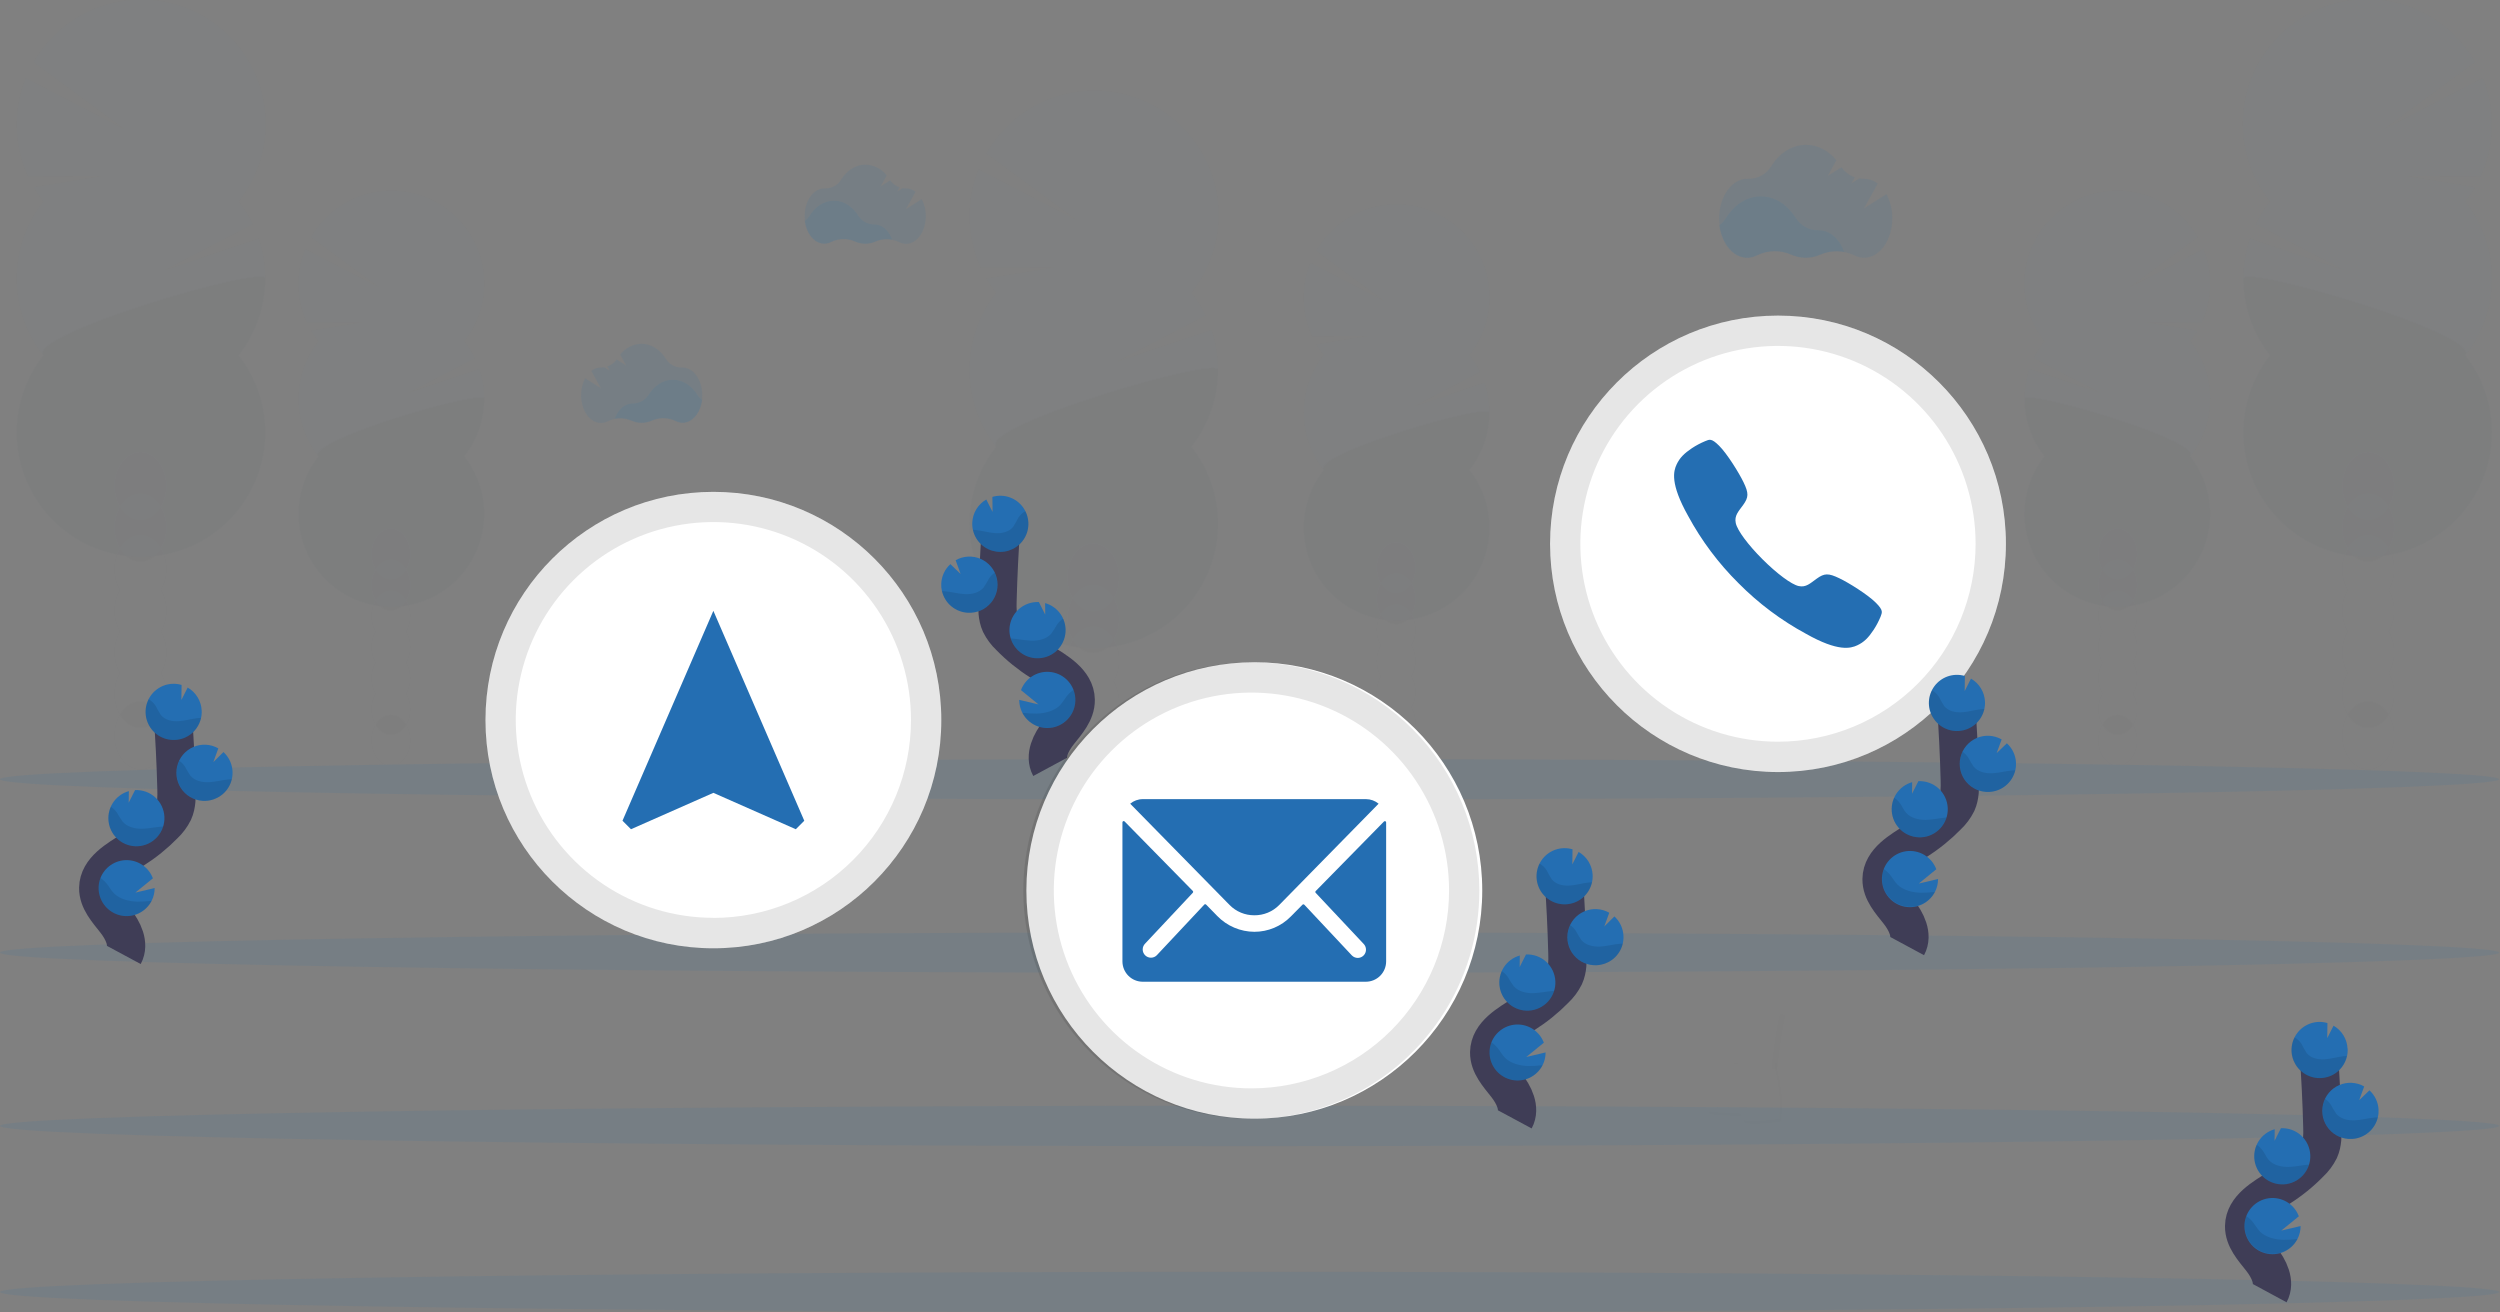 <svg width="261" height="137" viewBox="0 0 261 137" fill="none" xmlns="http://www.w3.org/2000/svg">
<rect x="0" y="0" width="261" height="137" fill="#808080" stroke="none"/>
<g clip-path="url(#clip0)">
<g opacity="0.1">
<path opacity="0.1" d="M114.131 89.87C115.627 89.87 116.84 88.28 116.84 86.318C116.84 84.356 115.627 82.766 114.131 82.766C112.635 82.766 111.422 84.356 111.422 86.318C111.422 88.28 112.635 89.87 114.131 89.87Z" fill="#3F3D56"/>
<path opacity="0.1" d="M116.276 71.122C116.654 70.461 116.849 69.712 116.842 68.95C116.842 66.988 115.628 65.398 114.131 65.398C112.634 65.398 111.412 66.993 111.412 68.955C111.405 69.716 111.601 70.466 111.979 71.126C111.608 71.789 111.412 72.537 111.412 73.297C111.412 74.057 111.608 74.804 111.979 75.467C111.608 76.13 111.412 76.877 111.412 77.638C111.412 78.398 111.608 79.145 111.979 79.808C111.6 80.468 111.405 81.218 111.412 81.979C111.412 83.939 112.626 85.531 114.121 85.531C115.616 85.531 116.833 83.939 116.833 81.979C116.84 81.218 116.645 80.468 116.266 79.808C116.638 79.145 116.833 78.398 116.833 77.638C116.833 76.877 116.638 76.13 116.266 75.467C116.638 74.804 116.833 74.057 116.833 73.297C116.833 72.537 116.638 71.789 116.266 71.126L116.276 71.122Z" fill="#3F3D56"/>
<path opacity="0.1" d="M114.131 68.166C115.627 68.166 116.84 66.576 116.84 64.614C116.84 62.653 115.627 61.062 114.131 61.062C112.635 61.062 111.422 62.653 111.422 64.614C111.422 66.576 112.635 68.166 114.131 68.166Z" fill="#3F3D56"/>
<path opacity="0.1" d="M114.131 63.827C115.627 63.827 116.84 62.237 116.84 60.275C116.84 58.313 115.627 56.723 114.131 56.723C112.635 56.723 111.422 58.313 111.422 60.275C111.422 62.237 112.635 63.827 114.131 63.827Z" fill="#3F3D56"/>
<path opacity="0.1" d="M103.989 30.566C103.618 30.095 103.281 29.598 102.98 29.078L110.098 27.908L102.399 27.965C101.662 26.355 101.261 24.612 101.22 22.841C101.179 21.07 101.499 19.31 102.161 17.668L112.49 23.033L102.968 16.021C103.853 14.462 105.051 13.104 106.486 12.032C107.92 10.959 109.561 10.195 111.305 9.788C113.049 9.382 114.858 9.34 116.618 9.667C118.379 9.994 120.052 10.682 121.535 11.688C123.017 12.694 124.275 13.996 125.23 15.512C126.186 17.028 126.818 18.726 127.086 20.498C127.354 22.271 127.254 24.08 126.79 25.812C126.327 27.544 125.511 29.16 124.393 30.561C124.97 31.295 125.467 32.09 125.874 32.931L116.63 37.75L126.483 34.439C127.176 36.487 127.347 38.676 126.982 40.807C126.616 42.938 125.726 44.944 124.391 46.644C125.897 48.561 126.834 50.863 127.094 53.288C127.355 55.713 126.929 58.163 125.865 60.357C124.801 62.55 123.142 64.4 121.077 65.694C119.012 66.989 116.626 67.675 114.19 67.675C111.754 67.675 109.368 66.989 107.303 65.694C105.238 64.4 103.579 62.55 102.515 60.357C101.451 58.163 101.025 55.713 101.286 53.288C101.546 50.863 102.483 48.561 103.989 46.644C102.189 44.353 101.211 41.523 101.211 38.608C101.211 35.694 102.189 32.864 103.989 30.573V30.566Z" fill="#246EB2"/>
<path opacity="0.1" d="M127.169 38.602C127.173 41.517 126.194 44.349 124.391 46.637C125.897 48.554 126.834 50.857 127.094 53.282C127.355 55.706 126.929 58.156 125.865 60.35C124.801 62.544 123.141 64.394 121.077 65.688C119.012 66.982 116.626 67.668 114.19 67.668C111.754 67.668 109.367 66.982 107.303 65.688C105.238 64.394 103.579 62.544 102.515 60.35C101.451 58.156 101.025 55.706 101.285 53.282C101.546 50.857 102.483 48.554 103.989 46.637C102.249 44.425 127.169 37.143 127.169 38.602Z" fill="black"/>
</g>
<g opacity="0.1">
<path opacity="0.1" d="M145.756 81.376C146.875 81.376 147.782 80.189 147.782 78.723C147.782 77.258 146.875 76.07 145.756 76.07C144.637 76.07 143.73 77.258 143.73 78.723C143.73 80.189 144.637 81.376 145.756 81.376Z" fill="#3F3D56"/>
<path opacity="0.1" d="M147.357 67.369C147.638 66.876 147.784 66.316 147.778 65.748C147.778 64.282 146.871 63.093 145.755 63.093C144.638 63.093 143.729 64.285 143.729 65.748C143.723 66.317 143.869 66.876 144.152 67.369C143.875 67.865 143.729 68.423 143.729 68.991C143.729 69.559 143.875 70.118 144.152 70.613C143.875 71.109 143.729 71.667 143.729 72.235C143.729 72.803 143.875 73.362 144.152 73.858C143.869 74.35 143.723 74.91 143.729 75.478C143.729 76.944 144.636 78.134 145.755 78.134C146.873 78.134 147.778 76.942 147.778 75.478C147.784 74.91 147.638 74.351 147.357 73.858C147.632 73.361 147.777 72.803 147.777 72.235C147.777 71.668 147.632 71.109 147.357 70.613C147.632 70.117 147.777 69.559 147.777 68.991C147.777 68.424 147.632 67.865 147.357 67.369Z" fill="#3F3D56"/>
<path opacity="0.1" d="M145.756 65.158C146.875 65.158 147.782 63.97 147.782 62.505C147.782 61.04 146.875 59.852 145.756 59.852C144.637 59.852 143.73 61.04 143.73 62.505C143.73 63.97 144.637 65.158 145.756 65.158Z" fill="#3F3D56"/>
<path opacity="0.1" d="M145.756 61.915C146.875 61.915 147.782 60.728 147.782 59.262C147.782 57.797 146.875 56.609 145.756 56.609C144.637 56.609 143.73 57.797 143.73 59.262C143.73 60.728 144.637 61.915 145.756 61.915Z" fill="#3F3D56"/>
<path opacity="0.1" d="M138.177 37.062C137.899 36.711 137.647 36.339 137.423 35.951L142.743 35.077L136.989 35.119C136.437 33.916 136.136 32.614 136.104 31.29C136.072 29.967 136.31 28.651 136.804 27.422L144.524 31.434L137.404 26.19C138.07 25.034 138.966 24.027 140.038 23.233C141.11 22.439 142.334 21.875 143.633 21.575C144.932 21.276 146.279 21.248 147.59 21.493C148.9 21.739 150.146 22.252 151.25 23.001C152.354 23.749 153.291 24.718 154.004 25.846C154.717 26.974 155.191 28.237 155.395 29.556C155.598 30.875 155.529 32.223 155.189 33.514C154.85 34.805 154.249 36.012 153.423 37.06C153.853 37.609 154.224 38.203 154.53 38.831L147.626 42.423L154.989 39.949C155.506 41.479 155.634 43.115 155.361 44.707C155.088 46.3 154.422 47.799 153.425 49.069C154.552 50.501 155.253 52.221 155.449 54.034C155.645 55.847 155.328 57.678 154.533 59.318C153.738 60.958 152.498 62.341 150.955 63.309C149.412 64.277 147.628 64.79 145.807 64.79C143.986 64.79 142.202 64.277 140.659 63.309C139.116 62.341 137.876 60.958 137.081 59.318C136.287 57.678 135.969 55.847 136.165 54.034C136.361 52.221 137.062 50.501 138.189 49.069C136.844 47.357 136.113 45.242 136.113 43.064C136.113 40.886 136.844 38.772 138.189 37.06L138.177 37.062Z" fill="#246EB2"/>
<path opacity="0.1" d="M155.498 43.065C155.501 45.243 154.769 47.359 153.422 49.069C154.549 50.501 155.25 52.222 155.446 54.035C155.642 55.847 155.324 57.678 154.53 59.319C153.735 60.959 152.495 62.342 150.952 63.31C149.409 64.278 147.625 64.791 145.804 64.791C143.983 64.791 142.199 64.278 140.656 63.31C139.113 62.342 137.873 60.959 137.078 59.319C136.283 57.678 135.966 55.847 136.162 54.035C136.358 52.222 137.059 50.501 138.186 49.069C136.882 47.417 155.498 41.975 155.498 43.065Z" fill="black"/>
</g>
<g opacity="0.1">
<path opacity="0.1" d="M247.242 80.335C248.738 80.335 249.951 78.744 249.951 76.783C249.951 74.821 248.738 73.231 247.242 73.231C245.746 73.231 244.533 74.821 244.533 76.783C244.533 78.744 245.746 80.335 247.242 80.335Z" fill="#3F3D56"/>
<path opacity="0.1" d="M245.098 61.587C244.72 60.926 244.525 60.176 244.531 59.415C244.531 57.453 245.746 55.863 247.243 55.863C248.74 55.863 249.952 57.453 249.952 59.415C249.959 60.176 249.763 60.926 249.385 61.587C249.757 62.249 249.952 62.997 249.952 63.757C249.952 64.517 249.757 65.264 249.385 65.927C249.757 66.59 249.952 67.337 249.952 68.097C249.952 68.858 249.757 69.605 249.385 70.268C249.764 70.928 249.96 71.678 249.952 72.439C249.952 74.399 248.738 75.991 247.243 75.991C245.748 75.991 244.531 74.399 244.531 72.439C244.524 71.678 244.719 70.928 245.098 70.268C244.727 69.605 244.532 68.858 244.532 68.097C244.532 67.337 244.727 66.59 245.098 65.927C244.727 65.264 244.532 64.517 244.532 63.757C244.532 62.997 244.727 62.249 245.098 61.587Z" fill="#3F3D56"/>
<path opacity="0.1" d="M247.244 58.631C248.74 58.631 249.953 57.041 249.953 55.079C249.953 53.117 248.74 51.527 247.244 51.527C245.748 51.527 244.535 53.117 244.535 55.079C244.535 57.041 245.748 58.631 247.244 58.631Z" fill="#3F3D56"/>
<path opacity="0.1" d="M247.242 54.292C248.738 54.292 249.951 52.702 249.951 50.74C249.951 48.778 248.738 47.188 247.242 47.188C245.746 47.188 244.533 48.778 244.533 50.74C244.533 52.702 245.746 54.292 247.242 54.292Z" fill="#3F3D56"/>
<path opacity="0.1" d="M257.384 21.031C257.755 20.559 258.093 20.062 258.393 19.543L251.276 18.373L258.974 18.43C259.711 16.82 260.113 15.076 260.154 13.306C260.195 11.535 259.874 9.775 259.212 8.133L248.883 13.498L258.405 6.485C257.52 4.927 256.322 3.569 254.888 2.497C253.453 1.424 251.812 0.66 250.068 0.253C248.325 -0.154 246.516 -0.195 244.755 0.132C242.995 0.459 241.321 1.147 239.839 2.153C238.357 3.158 237.098 4.46 236.143 5.977C235.188 7.493 234.556 9.191 234.287 10.963C234.019 12.736 234.12 14.545 234.583 16.277C235.046 18.008 235.863 19.625 236.98 21.026C236.403 21.76 235.907 22.555 235.499 23.395L244.743 28.215L234.89 24.904C234.198 26.952 234.026 29.141 234.392 31.272C234.757 33.403 235.648 35.409 236.983 37.109C235.477 39.026 234.54 41.328 234.279 43.753C234.018 46.178 234.444 48.627 235.509 50.821C236.573 53.015 238.232 54.865 240.296 56.159C242.361 57.453 244.748 58.14 247.183 58.14C249.619 58.14 252.006 57.453 254.07 56.159C256.135 54.865 257.794 53.015 258.858 50.821C259.922 48.627 260.348 46.178 260.088 43.753C259.827 41.328 258.89 39.026 257.384 37.109C259.184 34.818 260.162 31.988 260.162 29.073C260.162 26.159 259.184 23.329 257.384 21.038V21.031Z" fill="#246EB2"/>
<path opacity="0.1" d="M234.203 29.067C234.198 31.982 235.177 34.813 236.981 37.102C235.475 39.019 234.538 41.321 234.278 43.746C234.017 46.171 234.443 48.621 235.507 50.815C236.571 53.008 238.23 54.858 240.295 56.153C242.36 57.447 244.746 58.133 247.182 58.133C249.618 58.133 252.004 57.447 254.069 56.153C256.134 54.858 257.793 53.008 258.857 50.815C259.921 48.621 260.347 46.171 260.086 43.746C259.826 41.321 258.889 39.019 257.383 37.102C259.123 34.89 234.203 27.608 234.203 29.067Z" fill="black"/>
</g>
<g opacity="0.1">
<path opacity="0.1" d="M221.088 79.946C222.207 79.946 223.114 78.758 223.114 77.293C223.114 75.828 222.207 74.64 221.088 74.64C219.969 74.64 219.062 75.828 219.062 77.293C219.062 78.758 219.969 79.946 221.088 79.946Z" fill="#3F3D56"/>
<path opacity="0.1" d="M219.49 65.939C219.208 65.445 219.063 64.886 219.069 64.318C219.069 62.852 219.976 61.662 221.092 61.662C222.208 61.662 223.118 62.854 223.118 64.318C223.124 64.886 222.978 65.446 222.694 65.939C222.972 66.434 223.118 66.993 223.118 67.561C223.118 68.129 222.972 68.688 222.694 69.183C222.972 69.678 223.118 70.237 223.118 70.805C223.118 71.373 222.972 71.932 222.694 72.427C222.978 72.92 223.124 73.48 223.118 74.048C223.118 75.514 222.211 76.703 221.092 76.703C219.973 76.703 219.069 75.512 219.069 74.048C219.063 73.48 219.208 72.92 219.49 72.427C219.214 71.931 219.07 71.373 219.07 70.805C219.07 70.237 219.214 69.679 219.49 69.183C219.214 68.687 219.07 68.129 219.07 67.561C219.07 66.993 219.214 66.435 219.49 65.939Z" fill="#3F3D56"/>
<path opacity="0.1" d="M221.09 63.728C222.209 63.728 223.116 62.54 223.116 61.075C223.116 59.609 222.209 58.422 221.09 58.422C219.971 58.422 219.064 59.609 219.064 61.075C219.064 62.54 219.971 63.728 221.09 63.728Z" fill="#3F3D56"/>
<path opacity="0.1" d="M221.088 60.485C222.207 60.485 223.114 59.297 223.114 57.832C223.114 56.367 222.207 55.179 221.088 55.179C219.969 55.179 219.062 56.367 219.062 57.832C219.062 59.297 219.969 60.485 221.088 60.485Z" fill="#3F3D56"/>
<path opacity="0.1" d="M228.669 35.632C228.947 35.28 229.199 34.909 229.424 34.521L224.103 33.646L229.857 33.689C230.409 32.486 230.71 31.183 230.742 29.86C230.774 28.536 230.536 27.22 230.043 25.992L222.323 30.004L229.443 24.76C228.777 23.603 227.88 22.596 226.808 21.802C225.737 21.009 224.513 20.444 223.214 20.145C221.914 19.846 220.567 19.818 219.257 20.063C217.946 20.308 216.7 20.821 215.597 21.57C214.493 22.319 213.555 23.288 212.842 24.416C212.129 25.544 211.656 26.807 211.452 28.126C211.248 29.445 211.318 30.792 211.657 32.083C211.997 33.374 212.598 34.581 213.424 35.629C212.993 36.179 212.622 36.772 212.317 37.4L219.221 40.993L211.872 38.521C211.355 40.051 211.227 41.687 211.5 43.279C211.773 44.871 212.438 46.371 213.436 47.641C212.309 49.073 211.608 50.794 211.412 52.606C211.216 54.419 211.533 56.25 212.328 57.89C213.123 59.53 214.363 60.913 215.906 61.881C217.449 62.849 219.233 63.362 221.054 63.362C222.875 63.362 224.659 62.849 226.202 61.881C227.745 60.913 228.985 59.53 229.779 57.89C230.574 56.25 230.892 54.419 230.696 52.606C230.5 50.794 229.799 49.073 228.672 47.641C230.017 45.929 230.748 43.814 230.748 41.636C230.748 39.458 230.017 37.343 228.672 35.632H228.669Z" fill="#246EB2"/>
<path opacity="0.1" d="M211.349 41.634C211.345 43.813 212.077 45.929 213.424 47.639C212.298 49.071 211.596 50.792 211.4 52.604C211.204 54.417 211.522 56.248 212.317 57.888C213.111 59.529 214.351 60.912 215.894 61.879C217.437 62.847 219.221 63.36 221.042 63.36C222.863 63.36 224.647 62.847 226.19 61.879C227.733 60.912 228.973 59.529 229.768 57.888C230.563 56.248 230.88 54.417 230.684 52.604C230.488 50.792 229.787 49.071 228.66 47.639C229.965 45.987 211.349 40.545 211.349 41.634Z" fill="black"/>
</g>
<g opacity="0.1">
<path opacity="0.1" d="M14.662 80.334C16.158 80.334 17.371 78.744 17.371 76.783C17.371 74.821 16.158 73.231 14.662 73.231C13.166 73.231 11.953 74.821 11.953 76.783C11.953 78.744 13.166 80.334 14.662 80.334Z" fill="#3F3D56"/>
<path opacity="0.1" d="M16.805 61.586C17.183 60.926 17.378 60.176 17.372 59.415C17.372 57.453 16.157 55.863 14.662 55.863C13.168 55.863 11.953 57.453 11.953 59.415C11.946 60.176 12.14 60.925 12.518 61.586C12.148 62.25 11.953 62.997 11.953 63.757C11.953 64.516 12.148 65.264 12.518 65.927C12.148 66.59 11.953 67.338 11.953 68.097C11.953 68.857 12.148 69.604 12.518 70.268C12.14 70.928 11.945 71.678 11.953 72.439C11.953 74.399 13.165 75.991 14.662 75.991C16.16 75.991 17.379 74.403 17.379 72.444C17.386 71.683 17.191 70.933 16.812 70.272C17.183 69.609 17.379 68.862 17.379 68.102C17.379 67.342 17.183 66.595 16.812 65.932C17.183 65.269 17.379 64.522 17.379 63.761C17.379 63.001 17.183 62.254 16.812 61.591L16.805 61.586Z" fill="#3F3D56"/>
<path opacity="0.1" d="M14.662 58.631C16.158 58.631 17.371 57.041 17.371 55.08C17.371 53.118 16.158 51.528 14.662 51.528C13.166 51.528 11.953 53.118 11.953 55.08C11.953 57.041 13.166 58.631 14.662 58.631Z" fill="#3F3D56"/>
<path opacity="0.1" d="M14.662 54.287C16.158 54.287 17.371 52.697 17.371 50.735C17.371 48.774 16.158 47.184 14.662 47.184C13.166 47.184 11.953 48.774 11.953 50.735C11.953 52.697 13.166 54.287 14.662 54.287Z" fill="#3F3D56"/>
<path opacity="0.1" d="M4.523 21.03C4.153 20.558 3.816 20.061 3.514 19.543L10.634 18.372L2.928 18.441C2.191 16.831 1.79 15.088 1.749 13.317C1.708 11.546 2.028 9.786 2.69 8.144L13.022 13.509L3.5 6.497C4.387 4.943 5.586 3.59 7.02 2.521C8.454 1.453 10.094 0.693 11.835 0.289C13.576 -0.115 15.382 -0.155 17.14 0.172C18.897 0.5 20.568 1.187 22.048 2.191C23.527 3.195 24.784 4.495 25.739 6.008C26.693 7.521 27.326 9.216 27.596 10.985C27.866 12.755 27.768 14.561 27.308 16.29C26.849 18.02 26.037 19.636 24.925 21.037C25.502 21.771 25.998 22.566 26.405 23.407L17.159 28.214L27.015 24.903C27.706 26.952 27.876 29.14 27.51 31.271C27.145 33.402 26.254 35.408 24.92 37.108C26.426 39.025 27.363 41.327 27.624 43.752C27.884 46.177 27.458 48.627 26.394 50.821C25.33 53.014 23.671 54.864 21.606 56.158C19.542 57.453 17.155 58.139 14.719 58.139C12.284 58.139 9.897 57.453 7.832 56.158C5.768 54.864 4.109 53.014 3.044 50.821C1.98 48.627 1.554 46.177 1.815 43.752C2.076 41.327 3.013 39.025 4.519 37.108C2.719 34.817 1.74 31.987 1.74 29.073C1.74 26.158 2.719 23.328 4.519 21.037L4.523 21.03Z" fill="#246EB2"/>
<path opacity="0.1" d="M27.698 29.067C27.703 31.982 26.724 34.813 24.92 37.102C26.426 39.019 27.363 41.321 27.623 43.746C27.884 46.171 27.458 48.621 26.394 50.815C25.33 53.008 23.671 54.858 21.606 56.153C19.541 57.447 17.155 58.133 14.719 58.133C12.283 58.133 9.897 57.447 7.832 56.153C5.768 54.858 4.108 53.008 3.044 50.815C1.98 48.621 1.554 46.171 1.815 43.746C2.075 41.321 3.012 39.019 4.518 37.102C2.778 34.89 27.698 27.608 27.698 29.067Z" fill="black"/>
</g>
<g opacity="0.1">
<path opacity="0.1" d="M40.811 79.946C41.93 79.946 42.837 78.758 42.837 77.293C42.837 75.828 41.93 74.64 40.811 74.64C39.692 74.64 38.785 75.828 38.785 77.293C38.785 78.758 39.692 79.946 40.811 79.946Z" fill="#3F3D56"/>
<path opacity="0.1" d="M42.413 65.939C42.695 65.445 42.84 64.886 42.835 64.318C42.835 62.852 41.93 61.662 40.811 61.662C39.692 61.662 38.785 62.854 38.785 64.318C38.78 64.886 38.927 65.446 39.209 65.939C38.931 66.434 38.785 66.993 38.785 67.561C38.785 68.129 38.931 68.688 39.209 69.183C38.931 69.678 38.785 70.237 38.785 70.805C38.785 71.373 38.931 71.932 39.209 72.427C38.927 72.92 38.78 73.48 38.785 74.048C38.785 75.514 39.692 76.703 40.811 76.703C41.93 76.703 42.835 75.512 42.835 74.048C42.84 73.48 42.695 72.92 42.413 72.427C42.689 71.931 42.834 71.373 42.834 70.805C42.834 70.237 42.689 69.679 42.413 69.183C42.689 68.687 42.834 68.129 42.834 67.561C42.834 66.993 42.689 66.435 42.413 65.939Z" fill="#3F3D56"/>
<path opacity="0.1" d="M40.811 63.728C41.93 63.728 42.837 62.54 42.837 61.075C42.837 59.609 41.93 58.422 40.811 58.422C39.692 58.422 38.785 59.609 38.785 61.075C38.785 62.54 39.692 63.728 40.811 63.728Z" fill="#3F3D56"/>
<path opacity="0.1" d="M40.811 60.485C41.93 60.485 42.837 59.297 42.837 57.832C42.837 56.367 41.93 55.179 40.811 55.179C39.692 55.179 38.785 56.367 38.785 57.832C38.785 59.297 39.692 60.485 40.811 60.485Z" fill="#3F3D56"/>
<path opacity="0.1" d="M33.232 35.632C32.955 35.279 32.703 34.908 32.477 34.521L37.798 33.646L32.044 33.689C31.492 32.486 31.191 31.183 31.159 29.86C31.127 28.536 31.365 27.22 31.858 25.992L39.579 30.004L32.458 24.76C33.124 23.603 34.021 22.596 35.093 21.802C36.165 21.009 37.388 20.444 38.688 20.145C39.987 19.846 41.334 19.818 42.644 20.063C43.955 20.308 45.201 20.821 46.305 21.57C47.408 22.319 48.346 23.288 49.059 24.416C49.772 25.544 50.245 26.807 50.449 28.126C50.653 29.445 50.583 30.792 50.244 32.083C49.905 33.374 49.303 34.581 48.477 35.629C48.91 36.177 49.281 36.771 49.584 37.4L42.681 40.993L50.044 38.518C50.561 40.049 50.689 41.684 50.416 43.277C50.142 44.869 49.477 46.368 48.48 47.638C49.606 49.07 50.308 50.791 50.504 52.604C50.7 54.416 50.382 56.247 49.587 57.888C48.793 59.528 47.553 60.911 46.01 61.879C44.467 62.846 42.682 63.36 40.862 63.36C39.041 63.36 37.257 62.846 35.714 61.879C34.171 60.911 32.931 59.528 32.136 57.888C31.341 56.247 31.024 54.416 31.22 52.604C31.416 50.791 32.117 49.07 33.244 47.638C31.899 45.927 31.168 43.812 31.168 41.634C31.168 39.456 31.899 37.341 33.244 35.629L33.232 35.632Z" fill="#246EB2"/>
<path opacity="0.1" d="M50.552 41.634C50.556 43.813 49.824 45.929 48.477 47.639C49.603 49.071 50.305 50.792 50.501 52.604C50.697 54.417 50.379 56.248 49.584 57.888C48.789 59.529 47.55 60.912 46.007 61.879C44.463 62.847 42.679 63.36 40.859 63.36C39.038 63.36 37.254 62.847 35.711 61.879C34.168 60.912 32.928 59.529 32.133 57.888C31.338 56.248 31.021 54.417 31.216 52.604C31.412 50.792 32.114 49.071 33.241 47.639C31.931 45.987 50.552 40.545 50.552 41.634Z" fill="black"/>
</g>
<path opacity="0.1" d="M130.455 119.657C202.504 119.657 260.911 118.712 260.911 117.546C260.911 116.379 202.504 115.434 130.455 115.434C58.407 115.434 0 116.379 0 117.546C0 118.712 58.407 119.657 130.455 119.657Z" fill="#246EB2"/>
<path opacity="0.1" d="M130.455 137C202.504 137 260.911 136.055 260.911 134.888C260.911 133.722 202.504 132.776 130.455 132.776C58.407 132.776 0 133.722 0 134.888C0 136.055 58.407 137 130.455 137Z" fill="#246EB2"/>
<path opacity="0.1" d="M130.455 83.466C202.504 83.466 260.911 82.521 260.911 81.354C260.911 80.188 202.504 79.242 130.455 79.242C58.407 79.242 0 80.188 0 81.354C0 82.521 58.407 83.466 130.455 83.466Z" fill="#246EB2"/>
<path opacity="0.1" d="M130.455 101.561C202.504 101.561 260.911 100.615 260.911 99.449C260.911 98.282 202.504 97.337 130.455 97.337C58.407 97.337 0 98.282 0 99.449C0 100.615 58.407 101.561 130.455 101.561Z" fill="#246EB2"/>
<path opacity="0.1" d="M192.539 26.308C191.689 26.147 190.811 26.243 190.016 26.584C189.538 26.797 189.022 26.907 188.499 26.907C187.977 26.907 187.46 26.797 186.983 26.584C186.418 26.336 185.806 26.214 185.19 26.226C184.573 26.238 183.967 26.383 183.412 26.653C183.096 26.821 182.744 26.91 182.386 26.911C180.938 26.911 179.736 25.452 179.486 23.528C179.771 23.316 180.013 23.051 180.2 22.749C181.048 21.381 182.36 20.501 183.836 20.501C185.312 20.501 186.607 21.369 187.454 22.723C187.706 23.132 188.06 23.468 188.481 23.7C188.902 23.931 189.376 24.049 189.856 24.043H189.894C191.058 24.031 192.056 24.956 192.539 26.308Z" fill="#246EB2"/>
<path opacity="0.1" d="M196.944 20.267L194.607 21.75L196.035 19.166C195.633 18.846 195.135 18.669 194.621 18.663H194.583C194.423 18.665 194.264 18.654 194.107 18.628L193.302 19.131L193.642 18.511C193.08 18.316 192.594 17.947 192.255 17.457L190.826 18.358L191.721 16.728C190.893 15.731 189.774 15.121 188.546 15.121C187.07 15.121 185.758 15.998 184.908 17.366C184.658 17.776 184.303 18.111 183.882 18.339C183.46 18.567 182.985 18.678 182.506 18.663H182.428C180.799 18.663 179.48 20.511 179.48 22.789C179.48 25.068 180.799 26.918 182.428 26.918C182.785 26.916 183.137 26.827 183.454 26.66C184.008 26.39 184.615 26.244 185.231 26.231C185.848 26.219 186.46 26.341 187.024 26.589C187.501 26.803 188.018 26.914 188.541 26.914C189.064 26.914 189.58 26.803 190.057 26.589C190.618 26.346 191.223 26.227 191.834 26.239C192.444 26.251 193.044 26.394 193.595 26.658C193.908 26.822 194.256 26.909 194.609 26.911C196.237 26.911 197.556 25.061 197.556 22.782C197.566 21.906 197.356 21.041 196.944 20.267Z" fill="#246EB2"/>
<path opacity="0.1" d="M93.144 25.017C92.548 24.905 91.932 24.972 91.375 25.21C91.041 25.36 90.68 25.437 90.314 25.437C89.949 25.437 89.587 25.36 89.254 25.21C88.859 25.037 88.431 24.951 88 24.96C87.568 24.968 87.144 25.071 86.757 25.26C86.536 25.376 86.291 25.437 86.042 25.439C85.031 25.439 84.188 24.419 84.012 23.072C84.214 22.924 84.386 22.739 84.519 22.526C85.112 21.573 86.03 20.953 87.064 20.953C88.097 20.953 89.004 21.561 89.597 22.507C89.773 22.794 90.022 23.029 90.317 23.192C90.611 23.354 90.943 23.436 91.28 23.432H91.306C92.106 23.427 92.803 24.076 93.144 25.017Z" fill="#246EB2"/>
<path opacity="0.1" d="M96.225 20.792L94.59 21.831L95.583 20.022C95.302 19.797 94.954 19.672 94.595 19.669H94.566C94.453 19.671 94.34 19.662 94.228 19.643L93.673 19.995L93.911 19.562C93.518 19.425 93.178 19.167 92.94 18.825L91.947 19.454L92.576 18.315C92.312 17.974 91.976 17.695 91.591 17.5C91.206 17.305 90.783 17.199 90.353 17.188C89.319 17.188 88.4 17.802 87.808 18.761C87.632 19.047 87.384 19.282 87.088 19.442C86.793 19.601 86.46 19.68 86.125 19.669H86.07C84.93 19.669 84.006 20.961 84.006 22.558C84.006 24.155 84.93 25.447 86.07 25.447C86.319 25.445 86.564 25.383 86.784 25.266C87.172 25.078 87.595 24.976 88.026 24.968C88.457 24.959 88.884 25.045 89.279 25.218C89.615 25.371 89.979 25.453 90.348 25.456C90.711 25.456 91.07 25.38 91.402 25.232C91.794 25.062 92.218 24.979 92.645 24.987C93.073 24.995 93.493 25.095 93.878 25.28C94.099 25.396 94.344 25.456 94.592 25.456C95.73 25.456 96.654 24.162 96.654 22.567C96.663 21.949 96.516 21.338 96.225 20.792Z" fill="#246EB2"/>
<path opacity="0.1" d="M64.178 43.709C64.773 43.597 65.388 43.664 65.944 43.902C66.278 44.052 66.64 44.129 67.006 44.129C67.372 44.129 67.734 44.052 68.068 43.902C68.463 43.729 68.89 43.643 69.321 43.651C69.753 43.66 70.177 43.762 70.565 43.95C70.785 44.067 71.03 44.13 71.279 44.131C72.291 44.131 73.133 43.108 73.307 41.762C73.106 41.614 72.934 41.429 72.803 41.216C72.207 40.262 71.288 39.645 70.258 39.645C69.227 39.645 68.318 40.251 67.722 41.199C67.546 41.485 67.298 41.721 67.004 41.883C66.709 42.045 66.378 42.128 66.042 42.124H66.016C65.213 42.129 64.513 42.775 64.178 43.709Z" fill="#246EB2"/>
<path opacity="0.1" d="M61.092 39.492L62.73 40.531L61.735 38.724C62.016 38.498 62.364 38.373 62.725 38.369H62.751C62.865 38.371 62.979 38.363 63.092 38.345L63.646 38.696L63.408 38.264C63.8 38.127 64.14 37.869 64.377 37.528L65.37 38.157L64.751 37.015C65.015 36.674 65.351 36.396 65.736 36.202C66.121 36.007 66.543 35.901 66.974 35.89C68.005 35.89 68.926 36.505 69.519 37.463C69.695 37.749 69.942 37.984 70.238 38.143C70.533 38.303 70.865 38.382 71.2 38.371H71.257C72.395 38.371 73.319 39.666 73.319 41.26C73.319 42.855 72.395 44.149 71.257 44.149C71.008 44.148 70.763 44.087 70.543 43.971C70.155 43.781 69.731 43.679 69.3 43.67C68.868 43.661 68.441 43.747 68.046 43.92C67.711 44.075 67.347 44.156 66.979 44.159C66.615 44.159 66.255 44.082 65.922 43.935C65.53 43.765 65.107 43.681 64.68 43.69C64.254 43.698 63.834 43.798 63.449 43.983C63.228 44.098 62.983 44.159 62.734 44.159C61.594 44.159 60.67 42.867 60.67 41.27C60.659 40.651 60.804 40.039 61.092 39.492Z" fill="#246EB2"/>
<path d="M158.144 116.862C158.765 115.708 158.061 114.297 157.251 113.27C156.442 112.242 155.452 111.172 155.473 109.863C155.504 107.983 157.499 106.869 159.091 105.873C160.274 105.13 161.365 104.25 162.341 103.251C162.749 102.866 163.087 102.413 163.338 101.911C163.669 101.177 163.66 100.338 163.638 99.528C163.57 96.844 163.438 94.161 163.241 91.48" stroke="#3F3D56" stroke-width="4" stroke-miterlimit="10"/>
<path d="M166.272 91.346C166.249 90.854 166.103 90.376 165.847 89.956C165.591 89.535 165.234 89.186 164.808 88.941L164.151 90.24L164.172 88.666C163.576 88.491 162.94 88.509 162.355 88.719C161.771 88.929 161.268 89.32 160.919 89.834C160.571 90.349 160.394 90.962 160.416 91.583C160.437 92.205 160.656 92.803 161.039 93.293C161.423 93.782 161.951 94.137 162.549 94.305C163.147 94.474 163.783 94.448 164.365 94.232C164.948 94.015 165.446 93.619 165.789 93.1C166.131 92.581 166.301 91.967 166.272 91.346Z" fill="#246EB2"/>
<path d="M161.044 111.21C160.75 111.783 160.274 112.244 159.692 112.52C159.109 112.796 158.452 112.872 157.822 112.736C157.192 112.6 156.625 112.26 156.207 111.769C155.789 111.278 155.545 110.662 155.512 110.018C155.49 109.611 155.555 109.205 155.702 108.826C155.918 108.273 156.296 107.798 156.787 107.465C157.278 107.131 157.858 106.955 158.451 106.958C159.044 106.961 159.622 107.145 160.109 107.484C160.595 107.823 160.968 108.301 161.178 108.857L159.347 110.349L161.361 109.872C161.363 110.337 161.255 110.795 161.044 111.21Z" fill="#246EB2"/>
<path d="M159.596 105.512C158.877 105.546 158.17 105.313 157.611 104.859C157.052 104.405 156.68 103.76 156.565 103.048C156.45 102.337 156.601 101.608 156.989 101C157.376 100.393 157.974 99.95 158.667 99.755L158.651 100.964L159.315 99.648C160.091 99.611 160.851 99.885 161.425 100.41C162 100.934 162.343 101.665 162.38 102.443C162.416 103.22 162.142 103.98 161.619 104.556C161.095 105.131 160.365 105.475 159.589 105.512H159.596Z" fill="#246EB2"/>
<path d="M166.711 100.772C166.256 100.795 165.803 100.712 165.386 100.53C164.969 100.348 164.6 100.07 164.309 99.721C164.017 99.371 163.811 98.958 163.707 98.514C163.603 98.071 163.603 97.609 163.708 97.166C163.812 96.723 164.019 96.31 164.31 95.96C164.602 95.611 164.971 95.334 165.388 95.152C165.805 94.969 166.259 94.887 166.713 94.911C167.167 94.935 167.61 95.064 168.006 95.289L167.489 96.719L168.544 95.675C168.97 96.067 169.271 96.576 169.409 97.139C169.547 97.702 169.516 98.293 169.319 98.838C169.122 99.382 168.768 99.856 168.302 100.2C167.836 100.544 167.279 100.742 166.701 100.769L166.711 100.772Z" fill="#246EB2"/>
<path opacity="0.1" d="M165.875 92.128C165.199 92.201 164.542 92.411 163.861 92.454C163.181 92.497 162.433 92.333 162.009 91.806C161.81 91.499 161.629 91.18 161.467 90.852C161.282 90.563 161.028 90.324 160.729 90.156C160.539 90.528 160.431 90.936 160.411 91.353C160.392 91.77 160.462 92.187 160.616 92.575C160.77 92.963 161.005 93.313 161.305 93.603C161.605 93.893 161.964 94.115 162.357 94.255C162.75 94.395 163.168 94.449 163.583 94.415C163.999 94.38 164.402 94.256 164.766 94.053C165.13 93.85 165.447 93.571 165.695 93.235C165.943 92.899 166.116 92.514 166.204 92.106C166.097 92.109 165.985 92.116 165.875 92.128Z" fill="black"/>
<path opacity="0.1" d="M166.712 100.768C166.206 100.792 165.704 100.684 165.252 100.456C164.8 100.228 164.416 99.886 164.135 99.465C163.854 99.043 163.687 98.556 163.65 98.051C163.613 97.546 163.708 97.04 163.924 96.582C164.156 96.739 164.356 96.94 164.512 97.173C164.687 97.507 164.881 97.831 165.093 98.143C165.55 98.68 166.331 98.858 167.038 98.823C167.745 98.787 168.428 98.584 169.133 98.525C169.23 98.525 169.328 98.51 169.428 98.508C169.282 99.129 168.938 99.686 168.448 100.094C167.958 100.501 167.348 100.738 166.712 100.768Z" fill="black"/>
<path opacity="0.1" d="M159.595 105.514C159.095 105.537 158.597 105.432 158.149 105.208C157.701 104.984 157.318 104.649 157.036 104.235C156.754 103.821 156.583 103.341 156.539 102.842C156.495 102.343 156.579 101.84 156.784 101.383C157.025 101.542 157.236 101.744 157.405 101.979C157.597 102.321 157.809 102.651 158.04 102.968C158.533 103.519 159.366 103.714 160.114 103.683C160.861 103.652 161.542 103.49 162.256 103.445C162.079 104.022 161.728 104.53 161.252 104.9C160.776 105.27 160.197 105.484 159.595 105.514Z" fill="black"/>
<path opacity="0.1" d="M161.044 111.208C160.75 111.782 160.274 112.242 159.692 112.518C159.109 112.794 158.452 112.87 157.822 112.734C157.192 112.598 156.625 112.259 156.207 111.767C155.789 111.276 155.545 110.66 155.512 110.016C155.49 109.61 155.555 109.203 155.702 108.824C155.944 108.983 156.16 109.176 156.345 109.399C156.624 109.737 156.807 110.114 157.131 110.44C157.728 111.029 158.697 111.272 159.557 111.294C160.054 111.295 160.551 111.267 161.044 111.208Z" fill="black"/>
<path d="M12.929 99.698C13.55 98.544 12.846 97.133 12.036 96.106C11.227 95.078 10.237 94.003 10.258 92.699C10.289 90.819 12.284 89.706 13.877 88.709C15.059 87.966 16.15 87.086 17.126 86.087C17.534 85.702 17.872 85.249 18.124 84.747C18.454 84.013 18.445 83.174 18.424 82.364C18.354 79.68 18.221 76.997 18.026 74.316" stroke="#3F3D56" stroke-width="4" stroke-miterlimit="10"/>
<path d="M21.057 74.186C21.034 73.694 20.888 73.216 20.632 72.796C20.376 72.375 20.019 72.026 19.593 71.78L18.936 73.079L18.957 71.506C18.361 71.331 17.725 71.349 17.141 71.559C16.556 71.769 16.053 72.159 15.704 72.674C15.356 73.189 15.179 73.801 15.201 74.423C15.223 75.044 15.441 75.643 15.824 76.132C16.208 76.622 16.737 76.977 17.334 77.145C17.932 77.314 18.568 77.288 19.151 77.072C19.733 76.855 20.231 76.459 20.574 75.94C20.917 75.421 21.086 74.807 21.057 74.186Z" fill="#246EB2"/>
<path d="M15.83 94.048C15.535 94.622 15.059 95.083 14.477 95.359C13.894 95.634 13.237 95.71 12.607 95.575C11.977 95.439 11.41 95.099 10.992 94.608C10.574 94.116 10.33 93.501 10.297 92.857C10.275 92.45 10.34 92.044 10.488 91.665C10.703 91.112 11.082 90.637 11.572 90.304C12.063 89.97 12.643 89.794 13.236 89.797C13.829 89.8 14.407 89.984 14.894 90.323C15.38 90.662 15.753 91.14 15.963 91.696L14.132 93.188L16.146 92.711C16.148 93.176 16.04 93.634 15.83 94.048Z" fill="#246EB2"/>
<path d="M14.381 88.349C13.662 88.382 12.955 88.15 12.396 87.696C11.837 87.241 11.465 86.597 11.35 85.885C11.235 85.174 11.386 84.445 11.774 83.837C12.162 83.23 12.759 82.786 13.453 82.592L13.436 83.8L14.1 82.485C14.485 82.467 14.869 82.525 15.231 82.655C15.593 82.786 15.926 82.987 16.211 83.246C16.495 83.506 16.726 83.819 16.89 84.168C17.053 84.517 17.147 84.894 17.165 85.279C17.183 85.665 17.125 86.049 16.994 86.412C16.864 86.775 16.663 87.108 16.404 87.393C16.145 87.678 15.832 87.909 15.484 88.073C15.136 88.237 14.758 88.331 14.374 88.349H14.381Z" fill="#246EB2"/>
<path d="M21.496 83.611C21.041 83.634 20.588 83.552 20.171 83.369C19.754 83.187 19.385 82.91 19.094 82.56C18.803 82.21 18.596 81.797 18.492 81.353C18.388 80.91 18.388 80.448 18.493 80.005C18.598 79.562 18.804 79.149 19.096 78.799C19.387 78.45 19.756 78.173 20.173 77.991C20.59 77.809 21.044 77.726 21.498 77.75C21.953 77.774 22.395 77.903 22.791 78.128L22.274 79.559L23.329 78.514C23.755 78.906 24.057 79.415 24.195 79.978C24.332 80.541 24.301 81.132 24.104 81.677C23.907 82.221 23.553 82.696 23.087 83.039C22.621 83.383 22.064 83.581 21.486 83.609L21.496 83.611Z" fill="#246EB2"/>
<path opacity="0.1" d="M20.661 74.966C19.985 75.04 19.327 75.25 18.647 75.293C17.966 75.336 17.218 75.171 16.794 74.645C16.595 74.338 16.414 74.019 16.252 73.691C16.067 73.402 15.813 73.163 15.514 72.995C15.324 73.367 15.216 73.775 15.197 74.192C15.177 74.609 15.247 75.026 15.401 75.414C15.555 75.802 15.79 76.152 16.09 76.442C16.39 76.732 16.749 76.954 17.142 77.094C17.535 77.234 17.953 77.288 18.369 77.253C18.784 77.218 19.187 77.095 19.552 76.892C19.916 76.688 20.232 76.409 20.48 76.074C20.728 75.738 20.902 75.353 20.989 74.945C20.882 74.947 20.77 74.954 20.661 74.966Z" fill="black"/>
<path opacity="0.1" d="M21.497 83.607C20.991 83.631 20.489 83.523 20.037 83.295C19.586 83.067 19.201 82.725 18.92 82.304C18.64 81.882 18.473 81.395 18.436 80.89C18.399 80.385 18.493 79.879 18.709 79.421C18.942 79.578 19.141 79.779 19.297 80.012C19.472 80.346 19.666 80.67 19.878 80.982C20.335 81.519 21.116 81.697 21.823 81.662C22.53 81.626 23.213 81.423 23.918 81.364C24.015 81.364 24.113 81.349 24.213 81.347C24.067 81.968 23.723 82.525 23.233 82.933C22.743 83.34 22.133 83.577 21.497 83.607Z" fill="black"/>
<path opacity="0.1" d="M14.38 88.35C13.88 88.373 13.382 88.268 12.934 88.044C12.486 87.82 12.103 87.485 11.821 87.071C11.539 86.657 11.368 86.177 11.324 85.678C11.28 85.178 11.364 84.676 11.569 84.219C11.81 84.378 12.021 84.58 12.19 84.815C12.382 85.157 12.594 85.487 12.826 85.804C13.318 86.355 14.152 86.55 14.899 86.519C15.647 86.488 16.327 86.326 17.042 86.281C16.864 86.857 16.513 87.365 16.037 87.736C15.561 88.106 14.982 88.32 14.38 88.35Z" fill="black"/>
<path opacity="0.1" d="M15.828 94.047C15.533 94.621 15.057 95.081 14.475 95.357C13.892 95.633 13.235 95.709 12.605 95.573C11.976 95.438 11.408 95.098 10.99 94.606C10.572 94.115 10.328 93.499 10.295 92.855C10.273 92.449 10.338 92.043 10.486 91.663C10.727 91.822 10.944 92.016 11.128 92.238C11.407 92.576 11.59 92.953 11.914 93.279C12.511 93.868 13.48 94.111 14.34 94.133C14.837 94.134 15.334 94.106 15.828 94.047Z" fill="black"/>
<path d="M109.631 80.064C109.01 78.913 109.714 77.502 110.526 76.474C111.338 75.447 112.323 74.377 112.302 73.068C112.273 71.185 110.278 70.074 108.683 69.078C107.501 68.336 106.411 67.456 105.436 66.456C105.026 66.073 104.688 65.62 104.437 65.118C104.108 64.382 104.118 63.545 104.137 62.735C104.208 60.051 104.341 57.368 104.534 54.688" stroke="#3F3D56" stroke-width="4" stroke-miterlimit="10"/>
<path d="M101.505 54.553C101.528 54.061 101.673 53.583 101.929 53.163C102.184 52.743 102.541 52.393 102.967 52.148L103.624 53.447L103.605 51.873C103.918 51.782 104.243 51.743 104.569 51.757C105.148 51.784 105.706 51.982 106.172 52.326C106.638 52.671 106.992 53.146 107.189 53.692C107.386 54.238 107.416 54.83 107.277 55.393C107.138 55.956 106.835 56.465 106.406 56.856C105.978 57.247 105.444 57.502 104.871 57.589C104.298 57.676 103.712 57.59 103.187 57.344C102.663 57.097 102.223 56.7 101.923 56.204C101.624 55.707 101.478 55.132 101.505 54.553Z" fill="#246EB2"/>
<path d="M106.73 74.412C107.037 75.011 107.541 75.485 108.156 75.757C108.772 76.028 109.461 76.079 110.11 75.901C110.758 75.724 111.326 75.328 111.718 74.781C112.11 74.234 112.302 73.569 112.262 72.897C112.222 72.225 111.953 71.587 111.499 71.09C111.045 70.593 110.434 70.268 109.769 70.169C109.104 70.07 108.425 70.202 107.846 70.545C107.267 70.887 106.824 71.418 106.59 72.049L108.42 73.542L106.406 73.065C106.405 73.533 106.516 73.995 106.73 74.412Z" fill="#246EB2"/>
<path d="M108.178 68.719C108.898 68.754 109.605 68.522 110.164 68.068C110.724 67.614 111.097 66.969 111.212 66.257C111.327 65.545 111.176 64.816 110.788 64.208C110.401 63.6 109.803 63.157 109.109 62.962L109.123 64.171L108.459 62.855C107.683 62.817 106.923 63.089 106.347 63.611C105.772 64.134 105.427 64.864 105.388 65.642C105.372 65.98 105.414 66.319 105.514 66.643C105.69 67.222 106.041 67.732 106.518 68.104C106.994 68.476 107.575 68.691 108.178 68.719Z" fill="#246EB2"/>
<path d="M101.065 63.971C101.519 63.994 101.972 63.911 102.389 63.728C102.806 63.546 103.174 63.269 103.465 62.919C103.757 62.569 103.962 62.156 104.066 61.712C104.171 61.269 104.17 60.807 104.065 60.364C103.96 59.921 103.754 59.508 103.462 59.159C103.17 58.809 102.801 58.532 102.384 58.35C101.967 58.169 101.514 58.086 101.06 58.11C100.605 58.134 100.163 58.264 99.767 58.489L100.286 59.919L99.22 58.896C98.935 59.154 98.705 59.466 98.541 59.814C98.378 60.162 98.285 60.538 98.267 60.922C98.253 61.194 98.278 61.466 98.341 61.73C98.491 62.349 98.837 62.903 99.329 63.307C99.82 63.711 100.429 63.944 101.065 63.971Z" fill="#246EB2"/>
<path opacity="0.1" d="M101.901 55.334C102.577 55.408 103.234 55.618 103.912 55.661C104.591 55.704 105.341 55.539 105.767 55.012C105.965 54.705 106.146 54.387 106.307 54.059C106.493 53.77 106.747 53.53 107.048 53.363C107.238 53.735 107.346 54.143 107.366 54.56C107.385 54.978 107.316 55.395 107.162 55.783C107.007 56.171 106.772 56.522 106.472 56.812C106.171 57.102 105.812 57.324 105.419 57.464C105.026 57.603 104.608 57.658 104.192 57.623C103.776 57.587 103.373 57.464 103.008 57.26C102.644 57.056 102.328 56.777 102.08 56.44C101.832 56.104 101.659 55.719 101.572 55.31C101.679 55.313 101.789 55.322 101.901 55.334Z" fill="black"/>
<path opacity="0.1" d="M101.066 63.972C101.571 63.995 102.073 63.887 102.525 63.658C102.976 63.43 103.36 63.089 103.641 62.667C103.921 62.246 104.088 61.76 104.125 61.255C104.163 60.75 104.069 60.244 103.854 59.786C103.62 59.943 103.42 60.144 103.263 60.377C103.088 60.711 102.894 61.035 102.682 61.347C102.228 61.883 101.447 62.062 100.74 62.027C100.033 61.991 99.35 61.788 98.645 61.729C98.547 61.729 98.447 61.714 98.35 61.712C98.495 62.333 98.839 62.89 99.329 63.298C99.819 63.706 100.429 63.942 101.066 63.972Z" fill="black"/>
<path opacity="0.1" d="M108.177 68.717C108.677 68.742 109.176 68.637 109.624 68.413C110.072 68.189 110.456 67.854 110.738 67.44C111.02 67.025 111.191 66.546 111.235 66.046C111.279 65.546 111.194 65.044 110.989 64.586C110.747 64.745 110.537 64.947 110.37 65.182C110.178 65.525 109.965 65.855 109.734 66.172C109.239 66.722 108.408 66.918 107.658 66.887C106.908 66.856 106.23 66.694 105.516 66.648C105.692 67.226 106.043 67.734 106.519 68.105C106.996 68.475 107.575 68.689 108.177 68.717Z" fill="black"/>
<path opacity="0.1" d="M106.73 74.414C107.074 75.078 107.659 75.586 108.364 75.833C109.069 76.08 109.842 76.048 110.524 75.743C111.207 75.439 111.747 74.885 112.035 74.195C112.324 73.505 112.338 72.731 112.075 72.031C111.832 72.188 111.616 72.382 111.432 72.605C111.154 72.944 110.956 73.32 110.647 73.647C110.047 74.235 109.08 74.479 108.218 74.5C107.721 74.5 107.224 74.472 106.73 74.414Z" fill="black"/>
<path d="M185.62 80.604C198.763 80.604 209.417 69.936 209.417 56.776C209.417 43.617 198.763 32.949 185.62 32.949C172.478 32.949 161.824 43.617 161.824 56.776C161.824 69.936 172.478 80.604 185.62 80.604Z" fill="white"/>
<path d="M195.834 62.92C195.006 62.09 193.013 60.839 192.025 60.371C190.885 59.823 190.466 59.833 189.659 60.417C188.988 60.894 188.552 61.354 187.781 61.184C187.01 61.015 185.481 59.861 184.003 58.386C182.525 56.91 181.377 55.39 181.213 54.605C181.049 53.821 181.501 53.395 181.982 52.722C182.563 51.914 182.579 51.495 182.027 50.353C181.551 49.364 180.315 47.373 179.48 46.539C178.644 45.705 178.463 45.888 178.006 46.062C177.536 46.26 177.084 46.499 176.656 46.777C175.828 47.333 175.364 47.795 175.038 48.491C174.712 49.187 174.343 50.479 176.24 53.862C177.639 56.449 179.412 58.816 181.501 60.886C183.575 62.983 185.947 64.761 188.54 66.164C191.916 68.071 193.209 67.692 193.904 67.368C194.599 67.043 195.061 66.583 195.613 65.747C195.891 65.319 196.13 64.867 196.327 64.395C196.484 63.938 196.67 63.752 195.834 62.92Z" fill="#246EB2"/>
<path opacity="0.1" d="M185.62 32.95C180.911 32.947 176.307 34.344 172.39 36.962C168.473 39.58 165.42 43.303 163.617 47.659C161.814 52.015 161.341 56.809 162.26 61.434C163.178 66.059 165.445 70.307 168.775 73.642C172.105 76.976 176.348 79.247 180.967 80.166C185.586 81.085 190.374 80.612 194.724 78.807C199.074 77.001 202.792 73.944 205.407 70.022C208.022 66.1 209.417 61.49 209.414 56.775C209.411 50.457 206.903 44.399 202.442 39.931C197.98 35.464 191.93 32.953 185.62 32.95ZM185.62 77.434C181.54 77.434 177.551 76.222 174.158 73.952C170.765 71.682 168.12 68.456 166.558 64.681C164.997 60.906 164.588 56.752 165.384 52.744C166.181 48.737 168.146 45.056 171.031 42.166C173.917 39.277 177.593 37.309 181.595 36.512C185.598 35.715 189.746 36.124 193.516 37.688C197.286 39.252 200.509 41.9 202.776 45.297C205.043 48.694 206.253 52.689 206.253 56.775C206.253 59.488 205.719 62.174 204.682 64.681C203.645 67.187 202.126 69.465 200.21 71.383C198.294 73.302 196.019 74.823 193.516 75.862C191.013 76.9 188.33 77.434 185.62 77.434Z" fill="black"/>
<path d="M130.951 116.791C144.093 116.791 154.747 106.124 154.747 92.964C154.747 79.805 144.093 69.137 130.951 69.137C117.808 69.137 107.154 79.805 107.154 92.964C107.154 106.124 117.808 116.791 130.951 116.791Z" fill="white"/>
<path d="M144.484 85.769L137.359 93.028C137.347 93.04 137.337 93.054 137.33 93.07C137.323 93.086 137.32 93.103 137.32 93.121C137.32 93.138 137.323 93.155 137.33 93.171C137.337 93.187 137.347 93.202 137.359 93.214L142.359 98.536C142.478 98.657 142.56 98.81 142.592 98.977C142.625 99.144 142.608 99.317 142.543 99.474C142.479 99.631 142.369 99.765 142.228 99.86C142.087 99.955 141.921 100.006 141.752 100.007C141.523 100.007 141.304 99.916 141.142 99.754L136.169 94.451C136.144 94.426 136.11 94.412 136.074 94.412C136.038 94.412 136.004 94.426 135.979 94.451L134.767 95.676C134.271 96.184 133.678 96.588 133.024 96.863C132.37 97.138 131.668 97.28 130.958 97.28C130.235 97.277 129.52 97.129 128.854 96.846C128.189 96.563 127.587 96.15 127.082 95.631L125.918 94.439C125.893 94.414 125.859 94.4 125.823 94.4C125.787 94.4 125.753 94.414 125.728 94.439L120.767 99.731C120.687 99.811 120.592 99.874 120.488 99.918C120.383 99.961 120.272 99.983 120.159 99.983C120.046 99.983 119.934 99.961 119.829 99.918C119.725 99.874 119.63 99.811 119.55 99.731C119.47 99.651 119.406 99.556 119.363 99.451C119.319 99.347 119.297 99.235 119.297 99.122C119.297 99.008 119.319 98.896 119.363 98.792C119.406 98.687 119.47 98.592 119.55 98.513L124.53 93.202C124.553 93.176 124.565 93.143 124.565 93.109C124.565 93.075 124.553 93.042 124.53 93.016L117.405 85.757C117.387 85.739 117.364 85.726 117.338 85.721C117.313 85.716 117.286 85.719 117.262 85.729C117.238 85.739 117.218 85.756 117.204 85.777C117.189 85.799 117.182 85.824 117.182 85.85V100.374C117.184 100.936 117.407 101.474 117.804 101.871C118.2 102.268 118.737 102.491 119.298 102.493H142.597C143.157 102.491 143.695 102.268 144.091 101.871C144.488 101.474 144.711 100.936 144.713 100.374V85.862C144.714 85.835 144.707 85.808 144.692 85.786C144.678 85.763 144.657 85.745 144.631 85.735C144.606 85.725 144.579 85.723 144.553 85.729C144.526 85.735 144.502 85.749 144.484 85.769Z" fill="#246EB2"/>
<path d="M130.95 95.555C131.433 95.56 131.912 95.468 132.358 95.284C132.805 95.099 133.21 94.827 133.549 94.483L143.926 83.906C143.558 83.601 143.095 83.432 142.617 83.43H119.302C118.823 83.431 118.36 83.6 117.992 83.906L128.371 94.483C128.708 94.825 129.109 95.096 129.552 95.28C129.995 95.465 130.47 95.558 130.95 95.555Z" fill="#246EB2"/>
<path opacity="0.1" d="M130.65 69.141C125.94 69.138 121.336 70.535 117.419 73.153C113.503 75.771 110.45 79.494 108.646 83.85C106.843 88.206 106.371 93 107.289 97.625C108.207 102.25 110.475 106.498 113.805 109.833C117.135 113.167 121.377 115.438 125.996 116.357C130.615 117.276 135.403 116.803 139.753 114.998C144.104 113.192 147.822 110.135 150.436 106.213C153.051 102.291 154.446 97.681 154.444 92.966C154.44 86.648 151.932 80.59 147.471 76.122C143.009 71.655 136.959 69.144 130.65 69.141ZM130.65 113.625C126.569 113.625 122.58 112.413 119.187 110.143C115.794 107.873 113.149 104.647 111.588 100.872C110.026 97.097 109.618 92.943 110.414 88.935C111.21 84.928 113.175 81.246 116.06 78.357C118.946 75.468 122.622 73.5 126.624 72.703C130.627 71.906 134.775 72.315 138.545 73.879C142.315 75.442 145.538 78.09 147.805 81.488C150.072 84.885 151.282 88.879 151.282 92.966C151.282 98.445 149.108 103.7 145.239 107.574C141.37 111.448 136.122 113.625 130.65 113.625Z" fill="black"/>
<path d="M74.476 99.002C87.618 99.002 98.272 88.335 98.272 75.175C98.272 62.016 87.618 51.348 74.476 51.348C61.334 51.348 50.68 62.016 50.68 75.175C50.68 88.335 61.334 99.002 74.476 99.002Z" fill="white"/>
<path d="M74.475 63.77L64.988 85.685L65.874 86.572L74.477 82.772L83.081 86.572L83.966 85.685L74.475 63.77Z" fill="#246EB2"/>
<path opacity="0.1" d="M74.476 51.336C69.767 51.334 65.163 52.73 61.247 55.348C57.33 57.966 54.277 61.688 52.474 66.043C50.67 70.398 50.197 75.192 51.114 79.816C52.031 84.441 54.298 88.689 57.627 92.024C60.955 95.359 65.197 97.631 69.815 98.551C74.433 99.472 79.221 99.001 83.571 97.197C87.922 95.393 91.641 92.338 94.257 88.418C96.873 84.497 98.27 79.888 98.27 75.173C98.27 68.853 95.763 62.792 91.301 58.322C86.84 53.852 80.787 51.34 74.476 51.336ZM74.476 95.821C70.395 95.821 66.405 94.609 63.012 92.338C59.619 90.068 56.974 86.84 55.413 83.065C53.852 79.289 53.444 75.134 54.241 71.126C55.038 67.119 57.004 63.438 59.891 60.549C62.777 57.66 66.455 55.693 70.458 54.898C74.461 54.102 78.61 54.513 82.38 56.078C86.15 57.644 89.371 60.293 91.637 63.692C93.903 67.091 95.111 71.087 95.108 75.173C95.108 80.652 92.934 85.906 89.064 89.78C85.195 93.654 79.948 95.83 74.476 95.83V95.821Z" fill="black"/>
<g opacity="0.1">
<path opacity="0.1" d="M181.531 116.235C181.531 116.235 179.165 116.171 178.451 116.042C178.451 116.164 178.451 116.235 178.451 116.235C178.265 116.421 181.726 116.516 181.726 116.516C181.773 116.521 181.818 116.539 181.855 116.569C181.729 116.235 181.531 116.235 181.531 116.235Z" fill="black"/>
<path opacity="0.1" d="M185.65 112.392C185.554 112.299 185.462 110.988 185.462 110.988C185.413 111.018 185.359 111.038 185.302 111.045C185.335 111.441 185.4 112.049 185.462 112.111C185.523 112.173 185.938 114.547 185.835 115.672C185.733 116.797 185.835 116.795 185.835 116.795C185.835 116.795 182.8 117.241 182.064 116.943C182.064 116.983 182.086 117.029 182.093 117.076C182.186 117.639 186.023 117.076 186.023 117.076C186.023 117.076 185.928 117.076 186.023 115.954C186.119 114.831 185.742 112.488 185.65 112.392Z" fill="black"/>
</g>
<g opacity="0.1">
<path opacity="0.1" d="M180.97 110.991H180.918C181.12 111.031 181.328 111.031 181.53 110.991H181.589C181.384 110.961 181.176 110.961 180.97 110.991Z" fill="black"/>
<path opacity="0.1" d="M185.882 105.883C185.546 106.638 185.051 110.731 184.963 111.544C185.291 111.63 185.508 111.692 185.508 111.692C185.508 111.692 186.022 106.877 186.398 106.023L185.882 105.883Z" fill="black"/>
</g>
<path d="M199.109 98.774C199.73 97.623 199.026 96.209 198.214 95.182C197.402 94.155 196.416 93.087 196.438 91.776C196.466 89.895 198.461 88.784 200.056 87.785C201.239 87.043 202.329 86.163 203.303 85.163C203.713 84.78 204.051 84.327 204.303 83.826C204.632 83.09 204.622 82.253 204.603 81.442C204.533 78.757 204.401 76.074 204.206 73.395" stroke="#3F3D56" stroke-width="4" stroke-miterlimit="10"/>
<path d="M207.233 73.25C207.21 72.759 207.064 72.281 206.809 71.861C206.553 71.441 206.196 71.093 205.771 70.847L205.114 72.146L205.133 70.573C204.821 70.48 204.495 70.44 204.169 70.456C203.59 70.483 203.032 70.681 202.566 71.026C202.099 71.371 201.745 71.846 201.549 72.392C201.352 72.938 201.322 73.53 201.461 74.094C201.601 74.657 201.904 75.166 202.332 75.557C202.761 75.948 203.296 76.202 203.869 76.289C204.442 76.375 205.028 76.29 205.552 76.043C206.077 75.796 206.516 75.399 206.816 74.901C207.115 74.404 207.26 73.83 207.233 73.25Z" fill="#246EB2"/>
<path d="M202.009 93.116C201.702 93.715 201.198 94.189 200.583 94.46C199.968 94.731 199.278 94.782 198.63 94.604C197.981 94.427 197.413 94.031 197.022 93.484C196.63 92.937 196.438 92.272 196.478 91.6C196.518 90.928 196.787 90.29 197.241 89.794C197.695 89.297 198.305 88.972 198.97 88.872C199.635 88.773 200.314 88.905 200.893 89.247C201.472 89.589 201.915 90.12 202.15 90.751L200.319 92.243L202.333 91.767C202.335 92.236 202.224 92.699 202.009 93.116Z" fill="#246EB2"/>
<path d="M200.561 87.415C199.842 87.45 199.135 87.218 198.576 86.763C198.016 86.309 197.643 85.665 197.528 84.953C197.413 84.241 197.564 83.511 197.951 82.904C198.339 82.296 198.937 81.853 199.631 81.658L199.616 82.867L200.281 81.553C201.057 81.518 201.816 81.792 202.39 82.317C202.965 82.841 203.308 83.572 203.344 84.349C203.363 84.734 203.305 85.119 203.174 85.482C203.044 85.844 202.844 86.177 202.584 86.463C202.325 86.747 202.013 86.978 201.664 87.142C201.316 87.306 200.939 87.4 200.554 87.417L200.561 87.415Z" fill="#246EB2"/>
<path d="M207.673 82.677C207.219 82.7 206.766 82.617 206.349 82.434C205.932 82.252 205.564 81.974 205.273 81.624C204.981 81.274 204.776 80.861 204.672 80.418C204.567 79.975 204.568 79.513 204.673 79.07C204.778 78.626 204.984 78.214 205.276 77.864C205.568 77.515 205.937 77.238 206.354 77.056C206.771 76.874 207.224 76.792 207.678 76.816C208.133 76.84 208.575 76.97 208.971 77.194L208.452 78.625L209.518 77.6C209.802 77.858 210.033 78.17 210.196 78.517C210.36 78.865 210.453 79.242 210.47 79.626C210.485 79.897 210.46 80.169 210.397 80.434C210.247 81.053 209.901 81.607 209.41 82.011C208.918 82.416 208.309 82.65 207.673 82.677Z" fill="#246EB2"/>
<path opacity="0.1" d="M206.841 74.034C206.165 74.11 205.506 74.32 204.827 74.362C204.149 74.405 203.399 74.241 202.973 73.712C202.774 73.405 202.593 73.087 202.432 72.758C202.247 72.47 201.993 72.231 201.694 72.062C201.504 72.434 201.396 72.843 201.376 73.26C201.357 73.677 201.426 74.094 201.58 74.482C201.735 74.87 201.97 75.221 202.27 75.511C202.571 75.801 202.929 76.023 203.323 76.163C203.716 76.303 204.134 76.357 204.55 76.322C204.966 76.287 205.369 76.163 205.734 75.959C206.098 75.755 206.414 75.476 206.662 75.14C206.91 74.804 207.083 74.418 207.17 74.01C207.06 74.014 206.951 74.022 206.841 74.034Z" fill="black"/>
<path opacity="0.1" d="M207.675 82.674C207.17 82.698 206.667 82.59 206.216 82.361C205.765 82.133 205.381 81.791 205.1 81.37C204.82 80.949 204.653 80.462 204.615 79.957C204.578 79.453 204.672 78.947 204.887 78.489C205.12 78.645 205.321 78.845 205.478 79.078C205.652 79.412 205.846 79.736 206.059 80.048C206.513 80.586 207.294 80.763 208.001 80.729C208.708 80.696 209.391 80.491 210.096 80.431C210.194 80.431 210.294 80.415 210.391 80.412C210.246 81.034 209.902 81.591 209.412 81.999C208.922 82.408 208.312 82.645 207.675 82.674Z" fill="black"/>
<path opacity="0.1" d="M200.561 87.414C200.061 87.439 199.562 87.334 199.113 87.11C198.664 86.886 198.28 86.55 197.998 86.135C197.716 85.72 197.545 85.24 197.501 84.739C197.458 84.239 197.543 83.736 197.75 83.278C197.99 83.438 198.2 83.64 198.369 83.874C198.607 84.196 198.738 84.568 199.005 84.864C199.5 85.416 200.331 85.61 201.08 85.593C201.83 85.576 202.509 85.397 203.223 85.343C203.046 85.92 202.696 86.429 202.219 86.8C201.743 87.171 201.164 87.385 200.561 87.414Z" fill="black"/>
<path opacity="0.1" d="M202.008 93.115C201.658 93.77 201.074 94.267 200.373 94.508C199.671 94.749 198.905 94.715 198.228 94.413C197.551 94.111 197.013 93.563 196.722 92.88C196.432 92.197 196.411 91.429 196.663 90.731C196.905 90.889 197.122 91.083 197.306 91.306C197.587 91.647 197.77 92.021 198.092 92.35C198.692 92.939 199.658 93.179 200.52 93.203C201.017 93.203 201.514 93.173 202.008 93.115Z" fill="black"/>
<path d="M236.96 135.008C237.582 133.857 236.877 132.443 236.065 131.416C235.254 130.388 234.268 129.321 234.289 128.009C234.318 126.129 236.313 125.018 237.908 124.019C239.09 123.277 240.18 122.397 241.155 121.397C241.565 121.014 241.903 120.561 242.155 120.06C242.483 119.323 242.474 118.487 242.455 117.676C242.387 114.991 242.254 112.308 242.057 109.629" stroke="#3F3D56" stroke-width="4" stroke-miterlimit="10"/>
<path d="M245.084 109.483C245.061 108.992 244.916 108.515 244.66 108.095C244.405 107.675 244.048 107.326 243.622 107.081L242.965 108.38L242.984 106.807C242.676 106.715 242.354 106.675 242.032 106.69C241.453 106.717 240.895 106.915 240.429 107.26C239.962 107.604 239.609 108.08 239.412 108.626C239.215 109.172 239.185 109.764 239.324 110.327C239.464 110.89 239.767 111.4 240.196 111.79C240.624 112.181 241.159 112.436 241.732 112.522C242.305 112.609 242.891 112.523 243.416 112.276C243.94 112.029 244.38 111.632 244.679 111.135C244.978 110.638 245.123 110.063 245.096 109.483H245.084Z" fill="#246EB2"/>
<path d="M239.859 129.346C239.552 129.945 239.048 130.419 238.433 130.69C237.817 130.961 237.128 131.012 236.479 130.834C235.831 130.657 235.263 130.261 234.871 129.714C234.48 129.167 234.288 128.502 234.327 127.83C234.367 127.158 234.637 126.52 235.091 126.024C235.544 125.527 236.155 125.202 236.82 125.102C237.484 125.003 238.163 125.135 238.742 125.477C239.321 125.819 239.765 126.35 239.999 126.981L238.169 128.473L240.183 127.997C240.185 128.466 240.074 128.929 239.859 129.346Z" fill="#246EB2"/>
<path d="M238.411 123.646C237.692 123.681 236.985 123.449 236.425 122.995C235.866 122.541 235.493 121.896 235.378 121.184C235.262 120.472 235.413 119.743 235.801 119.135C236.189 118.528 236.787 118.084 237.48 117.89L237.466 119.098L238.13 117.785C238.907 117.749 239.665 118.024 240.24 118.548C240.814 119.072 241.158 119.803 241.194 120.581C241.212 120.966 241.154 121.351 241.024 121.713C240.894 122.076 240.693 122.409 240.434 122.694C240.175 122.979 239.862 123.21 239.514 123.374C239.166 123.538 238.788 123.631 238.404 123.649L238.411 123.646Z" fill="#246EB2"/>
<path d="M245.525 118.908C245.071 118.931 244.617 118.848 244.2 118.665C243.784 118.483 243.415 118.205 243.124 117.855C242.833 117.505 242.627 117.092 242.523 116.649C242.419 116.205 242.419 115.744 242.524 115.301C242.629 114.858 242.836 114.445 243.127 114.095C243.419 113.746 243.788 113.469 244.205 113.287C244.622 113.105 245.076 113.023 245.53 113.047C245.984 113.071 246.427 113.2 246.822 113.425L246.303 114.856L247.37 113.831C247.654 114.089 247.884 114.401 248.048 114.749C248.211 115.096 248.304 115.473 248.322 115.857C248.336 116.128 248.311 116.4 248.248 116.665C248.099 117.284 247.752 117.838 247.261 118.242C246.77 118.647 246.16 118.881 245.525 118.908Z" fill="#246EB2"/>
<path opacity="0.1" d="M244.691 110.264C244.015 110.341 243.355 110.55 242.677 110.593C241.998 110.636 241.248 110.472 240.822 109.942C240.623 109.636 240.443 109.317 240.282 108.989C240.096 108.7 239.843 108.461 239.544 108.293C239.354 108.665 239.246 109.073 239.226 109.491C239.206 109.908 239.276 110.325 239.43 110.713C239.584 111.101 239.819 111.452 240.12 111.742C240.42 112.032 240.779 112.254 241.172 112.394C241.565 112.534 241.984 112.588 242.4 112.553C242.815 112.518 243.219 112.394 243.583 112.19C243.947 111.986 244.264 111.707 244.512 111.371C244.759 111.034 244.932 110.649 245.019 110.24C244.91 110.245 244.8 110.252 244.691 110.264Z" fill="black"/>
<path opacity="0.1" d="M245.525 118.908C245.02 118.932 244.517 118.824 244.066 118.595C243.615 118.367 243.23 118.025 242.95 117.604C242.669 117.183 242.502 116.696 242.465 116.191C242.428 115.687 242.521 115.181 242.737 114.723C242.97 114.879 243.17 115.079 243.327 115.311C243.501 115.646 243.695 115.97 243.908 116.282C244.363 116.82 245.144 116.997 245.851 116.963C246.558 116.93 247.241 116.725 247.946 116.665C248.043 116.665 248.143 116.649 248.241 116.646C248.096 117.268 247.752 117.825 247.261 118.233C246.771 118.642 246.162 118.879 245.525 118.908Z" fill="black"/>
<path opacity="0.1" d="M238.411 123.647C237.91 123.672 237.411 123.567 236.962 123.343C236.514 123.119 236.13 122.784 235.847 122.369C235.565 121.954 235.394 121.473 235.351 120.973C235.307 120.472 235.393 119.969 235.6 119.512C235.84 119.672 236.049 119.874 236.219 120.108C236.457 120.429 236.588 120.801 236.854 121.097C237.349 121.65 238.18 121.843 238.93 121.826C239.68 121.81 240.358 121.631 241.073 121.576C240.896 122.154 240.545 122.663 240.069 123.033C239.593 123.404 239.014 123.618 238.411 123.647Z" fill="black"/>
<path opacity="0.1" d="M239.859 129.349C239.51 130.003 238.926 130.501 238.224 130.742C237.523 130.983 236.757 130.949 236.079 130.647C235.402 130.345 234.864 129.797 234.574 129.114C234.284 128.431 234.263 127.663 234.515 126.965C234.757 127.123 234.973 127.317 235.158 127.539C235.439 127.88 235.634 128.254 235.943 128.583C236.543 129.172 237.51 129.413 238.371 129.437C238.869 129.436 239.365 129.407 239.859 129.349Z" fill="black"/>
</g>
<defs>
<clipPath id="clip0">
<rect width="260.911" height="137" fill="white"/>
</clipPath>
</defs>
</svg>
